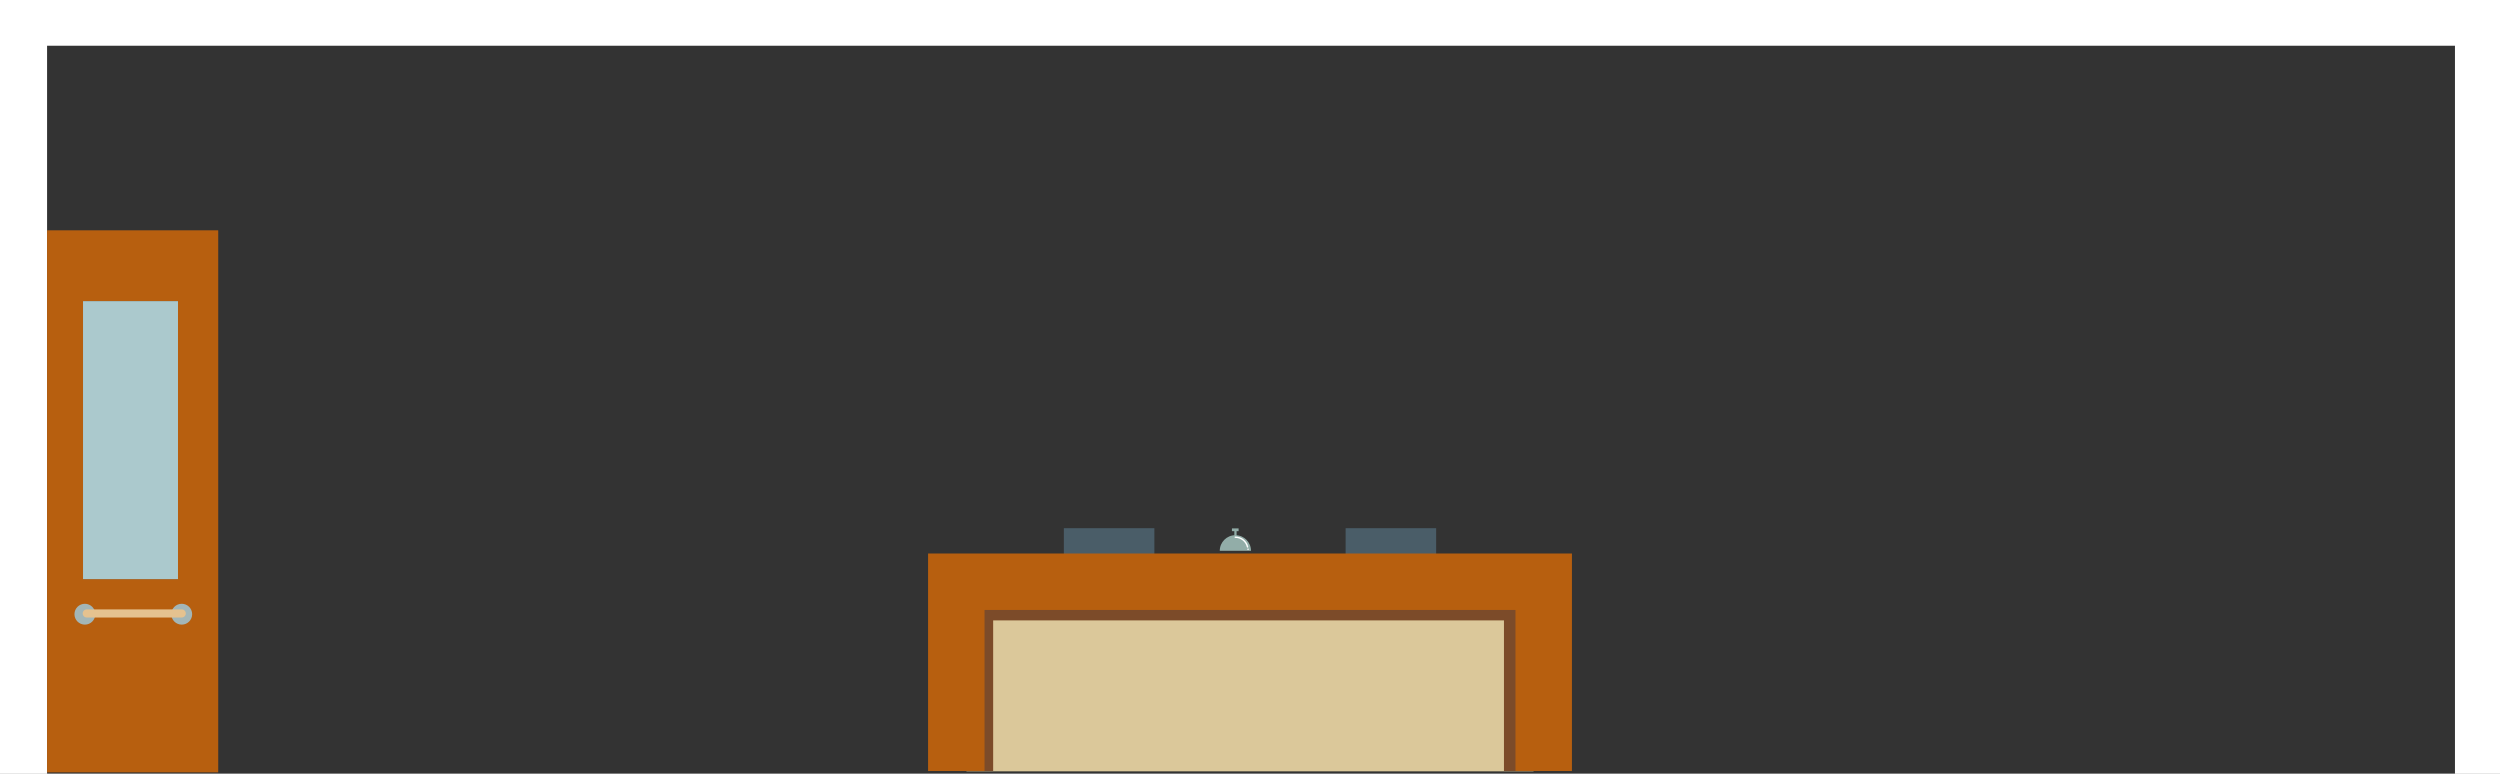 <?xml version="1.0" encoding="utf-8"?>
<!-- Generator: Adobe Illustrator 16.0.0, SVG Export Plug-In . SVG Version: 6.00 Build 0)  -->
<!DOCTYPE svg PUBLIC "-//W3C//DTD SVG 1.1//EN" "http://www.w3.org/Graphics/SVG/1.1/DTD/svg11.dtd">
<svg version="1.1" id="Layer_1" xmlns="http://www.w3.org/2000/svg" xmlns:xlink="http://www.w3.org/1999/xlink" x="0px" y="0px"
	 width="930.314px" height="287.984px" viewBox="0 0 930.314 287.984" enable-background="new 0 0 930.314 287.984"
	 xml:space="preserve">
<rect x="0" y="0" width="930.314" height="287.984" fill="#333333" stroke="none"/>
<g>
	<path fill="#FFFFFF" d="M0-0.008v288h930.314v-288H0z M913.555,287.881H17.518V17.027h896.037V287.881z"/>
</g>
<rect x="359.648" y="213.773" fill="#DBC89A" width="211.02" height="73.267"/>
<g>
	<rect x="395.888" y="196.556" fill="#4A5D68" width="33.688" height="18.548"/>
	<rect x="500.739" y="196.556" fill="#4A5D68" width="33.688" height="18.548"/>
</g>
<g>
	<rect x="360.307" y="222.347" fill="#7C4B29" width="212.729" height="8.518"/>
	<rect x="357.279" y="226.605" fill="#7C4B29" width="12.302" height="60.315"/>
	<rect x="559.663" y="226.605" fill="#7C4B29" width="12.302" height="60.315"/>
</g>
<polygon fill="#B75F0F" points="584.956,205.971 345.362,205.971 345.362,219.056 345.36,219.056 345.36,286.921 366.367,286.921 
	366.367,226.976 563.946,226.976 563.946,286.921 584.953,286.921 584.953,232.976 584.956,232.976 "/>
<g>
	<path fill="#B75F0F" d="M17.518,85.706v201.712h63.688V85.706H17.518z M66.234,215.513h-35.34v-103.45h35.34V215.513z"/>
	<rect x="30.895" y="112.062" opacity="0.8" fill="#C9EFF4" enable-background="new    " width="35.34" height="103.45"/>
	<g>
		<circle fill="#A3B6B7" cx="31.584" cy="228.56" r="3.88"/>
		<circle fill="#A3B6B7" cx="67.626" cy="228.56" r="3.88"/>
		
			<line fill="none" stroke="#E5C28F" stroke-width="3.028" stroke-linecap="round" stroke-miterlimit="10" x1="32.288" y1="228.276" x2="67.625" y2="228.276"/>
	</g>
</g>
<g>
	<path fill="#92ADA8" d="M453.905,204.971c0-3.213,2.604-5.815,5.815-5.815c3.213,0,5.814,2.604,5.814,5.815"/>
	<rect x="459.324" y="197.38" fill="#92ADA8" width="0.841" height="2.896"/>
	<rect x="458.436" y="196.632" fill="#92ADA8" width="2.478" height="1.028"/>
	<path fill="#FFFFFF" d="M464.245,203.806c-0.12,0-0.229-0.083-0.258-0.206c-0.462-2.021-2.234-3.436-4.312-3.436
		c-0.146,0-0.266-0.119-0.266-0.267c0-0.146,0.119-0.265,0.266-0.265c2.327,0,4.312,1.582,4.83,3.849
		c0.032,0.144-0.057,0.284-0.199,0.316C464.286,203.803,464.264,203.806,464.245,203.806z"/>
	<circle fill="#FFFFFF" cx="464.434" cy="204.39" r="0.283"/>
</g>
</svg>
